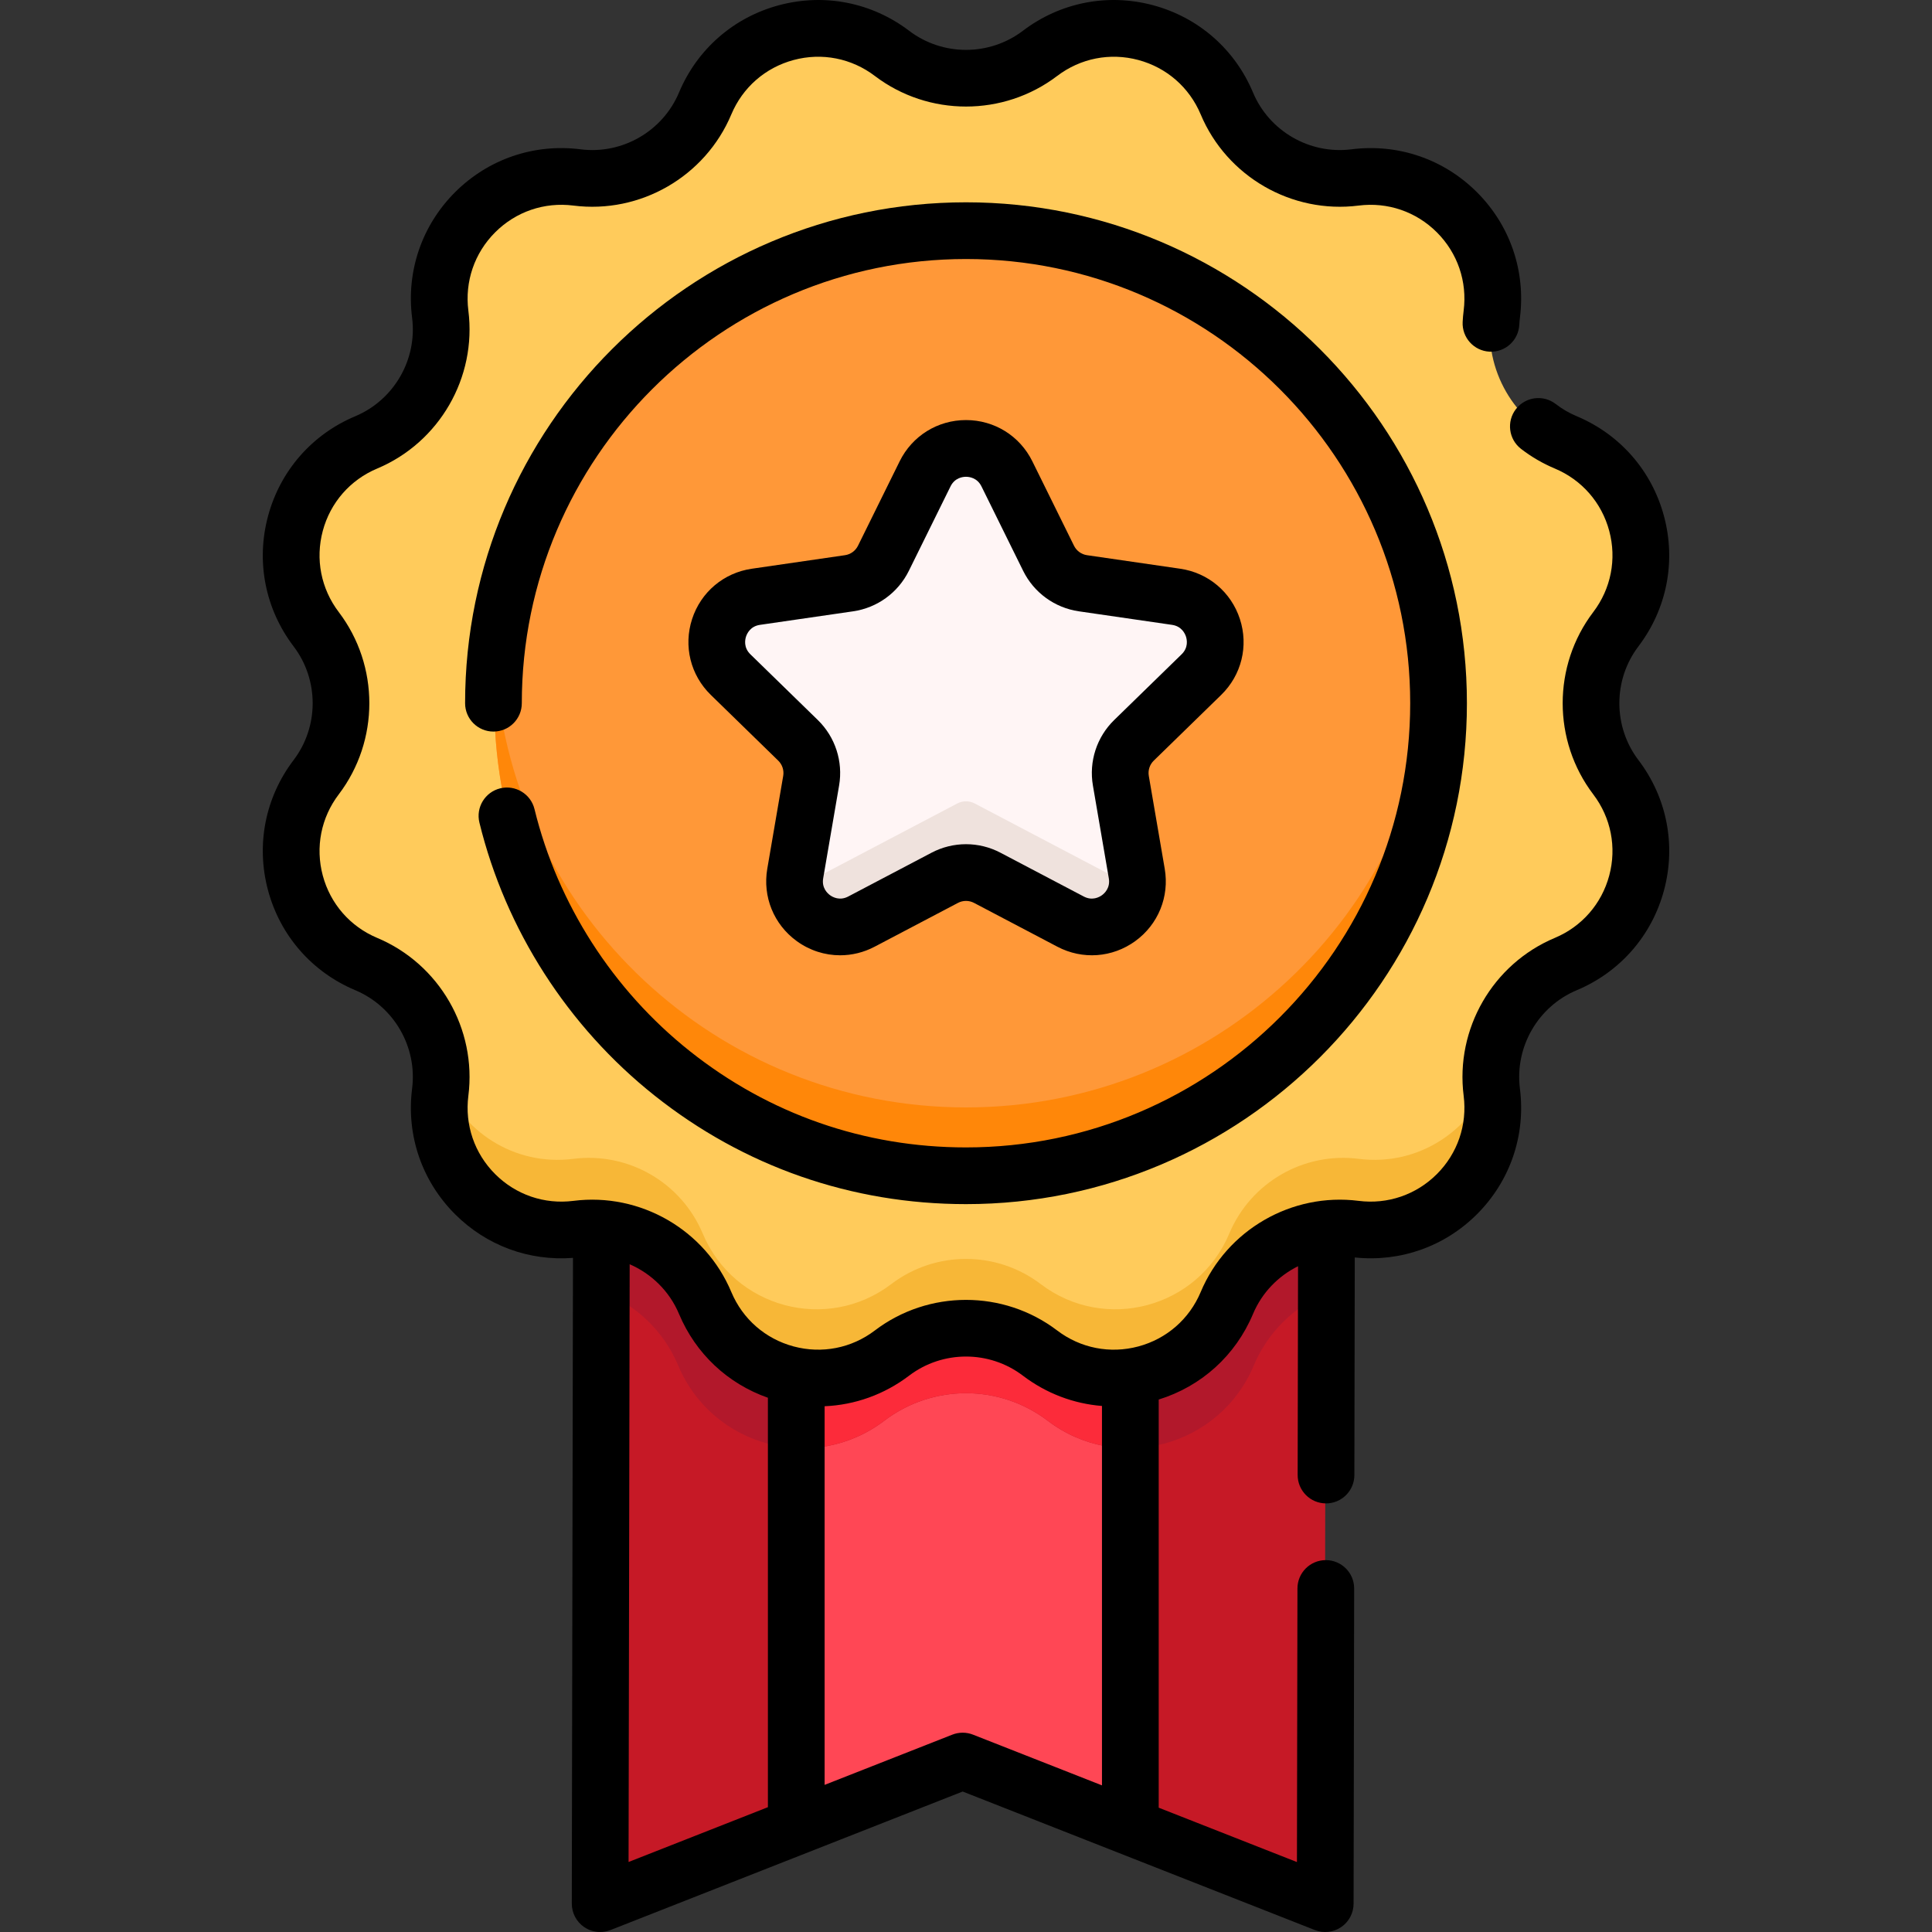 <svg id="Capa_1" enable-background="new 0 0 512 512" height="512" viewBox="0 0 512 512" width="512" xmlns="http://www.w3.org/2000/svg"><rect x="0" y="0" width="512" height="512" fill="#333333" stroke="none"/><g><g><path d="m324.988 345.133c-8.184 19.502-32.572 26.037-49.411 13.24-11.57-8.793-27.583-8.793-39.154 0-16.839 12.797-41.227 6.262-49.411-13.24-4.776-11.381-15.5-18.867-27.455-19.745l-.327 178.612 95.889-37.716 95.892 37.716.328-178.51c-11.508 1.244-21.723 8.614-26.351 19.643z" fill="#c61926"/><path d="m211.103 483.596 44.015-17.313 44.346 17.442v-119.054c-8.105 1.101-16.686-.825-23.888-6.298-11.57-8.793-27.583-8.793-39.154 0-7.628 5.797-16.802 7.615-25.32 6.07v119.153z" fill="#ff4755"/><path d="m275.577 14.605c16.839-12.797 41.227-6.262 49.411 13.24 5.623 13.4 19.491 21.407 33.908 19.577 20.981-2.663 38.834 15.19 36.171 36.171-1.83 14.417 6.177 28.285 19.577 33.908 19.502 8.184 26.037 32.572 13.24 49.411-8.793 11.57-8.793 27.584 0 39.154 12.797 16.839 6.262 41.226-13.24 49.411-13.4 5.624-21.407 19.491-19.577 33.908 2.663 20.981-15.19 38.834-36.171 36.171-14.417-1.83-28.285 6.177-33.908 19.577-8.184 19.502-32.572 26.037-49.411 13.24-11.57-8.793-27.583-8.793-39.154 0-16.839 12.797-41.226 6.262-49.411-13.24-5.624-13.4-19.491-21.407-33.908-19.577-20.981 2.663-38.834-15.19-36.171-36.171 1.83-14.417-6.177-28.284-19.577-33.908-19.502-8.184-26.037-32.572-13.24-49.411 8.793-11.57 8.793-27.584 0-39.154-12.797-16.839-6.262-41.226 13.24-49.411 13.4-5.624 21.407-19.492 19.577-33.908-2.663-20.981 15.19-38.834 36.171-36.171 14.417 1.83 28.285-6.177 33.908-19.577 8.184-19.502 32.572-26.037 49.411-13.24 11.57 8.793 27.584 8.793 39.154 0z" fill="#ffcb5b"/><g><path d="m394.826 286.158c-5.123 13.585-19.072 22.94-34.76 20.949-14.581-1.851-28.606 6.247-34.294 19.799-8.277 19.724-32.943 26.333-49.973 13.39-11.702-8.893-27.897-8.893-39.599 0-17.03 12.943-41.695 6.334-49.973-13.39-5.687-13.552-19.713-21.65-34.294-19.799-15.688 1.991-29.636-7.364-34.76-20.949-.029 1.07-.104 2.146-.241 3.226-2.663 20.981 15.19 38.834 36.171 36.171 14.417-1.83 28.285 6.177 33.908 19.577 8.184 19.502 32.572 26.037 49.411 13.24 11.57-8.793 27.583-8.793 39.154 0 16.839 12.797 41.226 6.262 49.411-13.24 5.623-13.4 19.491-21.407 33.908-19.577 20.981 2.663 38.834-15.19 36.171-36.171-.136-1.079-.211-2.155-.24-3.226z" fill="#f7b737"/></g><path d="m324.988 345.133c-8.184 19.502-32.572 26.037-49.411 13.24-11.57-8.793-27.583-8.793-39.154 0-16.839 12.797-41.227 6.262-49.411-13.24-4.776-11.381-15.5-18.867-27.455-19.745l-.031 16.912c8.906 3.408 16.33 10.328 20.208 19.568 9.048 21.559 36.008 28.783 54.623 14.636 12.791-9.721 30.493-9.721 43.284 0 18.615 14.147 45.575 6.923 54.623-14.636 3.707-8.834 10.656-15.545 19.041-19.097l.032-17.281c-11.506 1.244-21.721 8.614-26.349 19.643z" fill="#b2182b"/><path d="m275.577 358.372c-11.57-8.793-27.583-8.793-39.154 0-7.628 5.797-16.802 7.615-25.32 6.07v19.32c7.999.376 16.222-1.914 23.255-7.258 12.791-9.721 30.493-9.721 43.284 0 6.614 5.026 14.28 7.342 21.823 7.289v-19.122c-8.105 1.101-16.686-.826-23.888-6.299z" fill="#fc2b3a"/><g><g><circle cx="256" cy="186.489" fill="#ff9838" r="124.989"/></g></g><path d="m256 293.478c-66.003 0-120.05-51.161-124.664-115.989-.212 2.973-.325 5.973-.325 9 0 69.03 55.96 124.989 124.989 124.989s124.989-55.96 124.989-124.989c0-3.027-.114-6.027-.325-9-4.614 64.828-58.661 115.989-124.664 115.989z" fill="#ff8709"/><path d="m266.82 125.823 11.023 22.335c1.758 3.561 5.155 6.03 9.085 6.601l24.649 3.582c9.897 1.438 13.849 13.6 6.687 20.581l-17.836 17.386c-2.844 2.772-4.142 6.766-3.47 10.68l4.21 24.549c1.691 9.857-8.655 17.374-17.507 12.72l-22.046-11.59c-3.515-1.848-7.715-1.848-11.23 0l-22.046 11.59c-8.852 4.654-19.198-2.863-17.507-12.72l4.21-24.549c.671-3.914-.626-7.908-3.47-10.68l-17.836-17.386c-7.161-6.981-3.21-19.143 6.687-20.581l24.649-3.582c3.93-.571 7.327-3.039 9.085-6.601l11.023-22.335c4.426-8.968 17.214-8.968 21.64 0z" fill="#fff5f5"/><g><path d="m253.673 212.937-42.878 22.542c1.199 7.765 9.922 12.784 17.544 8.777l22.046-11.59c3.515-1.848 7.715-1.848 11.23 0l22.046 11.59c7.622 4.007 16.345-1.012 17.544-8.777l-42.879-22.542c-1.456-.765-3.196-.765-4.653 0z" fill="#efe2dd"/></g></g><g><path d="m141.649 214.431c-.986-4.031-5.051-6.497-9.085-5.514-4.031.986-6.5 5.053-5.514 9.085 6.937 28.36 23.412 54.041 46.392 72.313 23.686 18.834 52.234 28.79 82.558 28.79 73.196 0 132.746-59.55 132.746-132.746s-59.55-132.746-132.746-132.746-132.746 59.55-132.746 132.746c0 4.15 3.364 7.514 7.515 7.514 4.15 0 7.514-3.364 7.514-7.514 0-64.909 52.808-117.717 117.717-117.717s117.717 52.808 117.717 117.717-52.808 117.717-117.717 117.717c-26.891 0-52.205-8.826-73.204-25.524-20.385-16.209-34.998-38.981-41.147-64.121z"/><path d="m434.199 171.291c7.528-9.906 9.999-22.48 6.779-34.497-3.221-12.017-11.647-21.671-23.118-26.485-2-.84-3.879-1.933-5.586-3.251-3.285-2.536-8.004-1.929-10.54 1.356s-1.929 8.004 1.356 10.54c2.739 2.115 5.752 3.869 8.955 5.213 7.154 3.002 12.41 9.023 14.418 16.517s.467 15.336-4.228 21.514c-10.811 14.226-10.811 34.097 0 48.323 4.695 6.178 6.235 14.018 4.228 21.513-2.008 7.494-7.264 13.515-14.418 16.518-16.475 6.914-26.411 24.123-24.161 41.849.977 7.697-1.609 15.259-7.096 20.745-5.487 5.487-13.053 8.075-20.745 7.095-17.723-2.245-34.934 7.686-41.848 24.162-3.003 7.155-9.023 12.41-16.518 14.418-7.496 2.009-15.336.467-21.513-4.227-14.227-10.812-34.098-10.812-48.324 0-6.178 4.694-14.02 6.233-21.513 4.228-7.495-2.008-13.515-7.264-16.518-14.418-6.914-16.476-24.118-26.412-41.849-24.162-7.697.979-15.258-1.608-20.744-7.095-5.487-5.486-8.073-13.048-7.096-20.745 2.249-17.726-7.686-34.935-24.162-41.849-7.154-3.003-12.409-9.023-14.418-16.518-2.008-7.495-.467-15.335 4.228-21.513 10.811-14.226 10.811-34.097 0-48.323-4.695-6.178-6.236-14.019-4.228-21.514 2.008-7.494 7.263-13.514 14.418-16.517 16.476-6.915 26.411-24.123 24.162-41.849-.977-7.698 1.609-15.258 7.096-20.745 5.486-5.487 13.044-8.076 20.745-7.096 17.725 2.25 34.934-7.686 41.848-24.162 3.003-7.154 9.023-12.41 16.518-14.417 7.495-2.01 15.336-.468 21.513 4.227 14.226 10.811 34.096 10.811 48.323 0 6.177-4.694 14.017-6.236 21.513-4.227 7.495 2.008 13.515 7.263 16.518 14.417 6.914 16.477 24.129 26.41 41.849 24.162 7.697-.978 15.258 1.609 20.744 7.095 5.487 5.487 8.073 13.048 7.096 20.747-.125.989-.215 1.992-.266 2.983-.214 4.145 2.973 7.678 7.117 7.892 4.155.214 7.678-2.973 7.892-7.117.032-.62.088-1.248.166-1.867 1.566-12.343-2.581-24.467-11.378-33.265-8.798-8.797-20.922-12.941-33.265-11.378-11.061 1.401-21.786-4.793-26.098-15.068-4.814-11.472-14.468-19.899-26.486-23.119-12.018-3.22-24.591-.749-34.497 6.779-8.871 6.741-21.263 6.743-30.136 0-9.905-7.528-22.48-9.998-34.496-6.779-12.018 3.22-21.672 11.647-26.486 23.119-4.312 10.275-15.037 16.476-26.099 15.068-12.338-1.568-24.466 2.581-33.264 11.378-8.797 8.798-12.944 20.922-11.378 33.265 1.403 11.054-4.793 21.786-15.068 26.099-11.472 4.814-19.898 14.467-23.118 26.485s-.749 24.591 6.779 34.497c6.742 8.872 6.742 21.264 0 30.136-7.528 9.905-9.999 22.479-6.779 34.496s11.646 21.671 23.118 26.486c10.275 4.312 16.471 15.044 15.068 26.099-1.566 12.343 2.581 24.467 11.379 33.265 8.319 8.32 19.615 12.471 31.255 11.575l-.314 171.124c-.004 2.488 1.223 4.817 3.278 6.22 1.267.864 2.746 1.308 4.237 1.308.928 0 1.861-.172 2.75-.521l93.324-36.708 93.327 36.708c2.31.909 4.921.618 6.975-.779 2.054-1.396 3.285-3.717 3.29-6.2l.153-83.528c.008-4.15-3.351-7.52-7.501-7.528-.005 0-.009 0-.014 0-4.143 0-7.506 3.356-7.514 7.501l-.133 72.519-36.637-14.41v-108.165c11.316-3.501 20.375-11.682 24.987-22.671 2.373-5.654 6.695-10.063 11.94-12.66l-.102 55.328c-.008 4.15 3.351 7.521 7.501 7.528h.014c4.143 0 7.506-3.356 7.514-7.501l.106-57.677c12.039 1.268 23.8-2.874 32.389-11.464 8.798-8.797 12.945-20.922 11.379-33.265-1.403-11.054 4.793-21.787 15.068-26.099 11.473-4.814 19.899-14.468 23.119-26.486 3.22-12.017.75-24.591-6.779-34.496-6.743-8.872-6.743-21.264-.001-30.136zm-267.331 163.747c5.756 2.501 10.54 7.123 13.082 13.18 4.415 10.521 12.907 18.467 23.552 22.198v108.506l-36.925 14.524zm90.999 124.665c-1.768-.696-3.734-.696-5.501 0l-33.835 13.309v-100.344c8.015-.338 15.801-3.095 22.401-8.111 8.872-6.743 21.264-6.742 30.135.001 6.207 4.717 13.459 7.446 20.967 8.036v100.547z"/><path d="m323.63 184.158c5.383-5.247 7.283-12.947 4.96-20.096s-8.387-12.262-15.826-13.342l-24.696-3.589c-1.49-.217-2.778-1.153-3.445-2.503l-11.043-22.378c-3.327-6.741-10.063-10.928-17.58-10.928s-14.253 4.187-17.58 10.928l-11.044 22.378c-.667 1.351-1.955 2.287-3.445 2.503l-24.697 3.589c-7.438 1.081-13.502 6.193-15.825 13.342s-.422 14.85 4.961 20.096l17.87 17.419c1.078 1.051 1.57 2.565 1.316 4.049l-4.219 24.597c-1.27 7.408 1.718 14.756 7.799 19.174 3.436 2.497 7.456 3.765 11.504 3.764 3.115 0 6.247-.751 9.141-2.272l22.089-11.613c1.333-.701 2.925-.701 4.258 0l22.089 11.613c6.654 3.497 14.564 2.925 20.646-1.492 6.082-4.418 9.07-11.766 7.799-19.174l-4.219-24.596c-.255-1.484.237-2.998 1.315-4.049zm-28.361 6.658c-4.622 4.505-6.729 10.991-5.638 17.352l4.218 24.596c.434 2.53-1.128 3.972-1.82 4.475-.691.503-2.546 1.543-4.818.348l-22.09-11.613c-2.856-1.501-5.989-2.252-9.122-2.252s-6.266.751-9.123 2.252l-22.089 11.613c-2.271 1.194-4.127.155-4.818-.348-.692-.503-2.254-1.945-1.82-4.474l4.219-24.596c1.091-6.361-1.017-12.848-5.638-17.352l-17.87-17.419c-1.838-1.792-1.422-3.877-1.158-4.69.264-.814 1.153-2.745 3.693-3.114l24.697-3.588c6.386-.928 11.903-4.937 14.76-10.724l11.044-22.379c1.136-2.302 3.247-2.55 4.103-2.55.855 0 2.967.249 4.103 2.55l11.045 22.379c2.856 5.787 8.374 9.795 14.76 10.723l24.696 3.588c2.54.369 3.429 2.301 3.693 3.114.265.813.681 2.898-1.157 4.69z"/></g></g></svg>